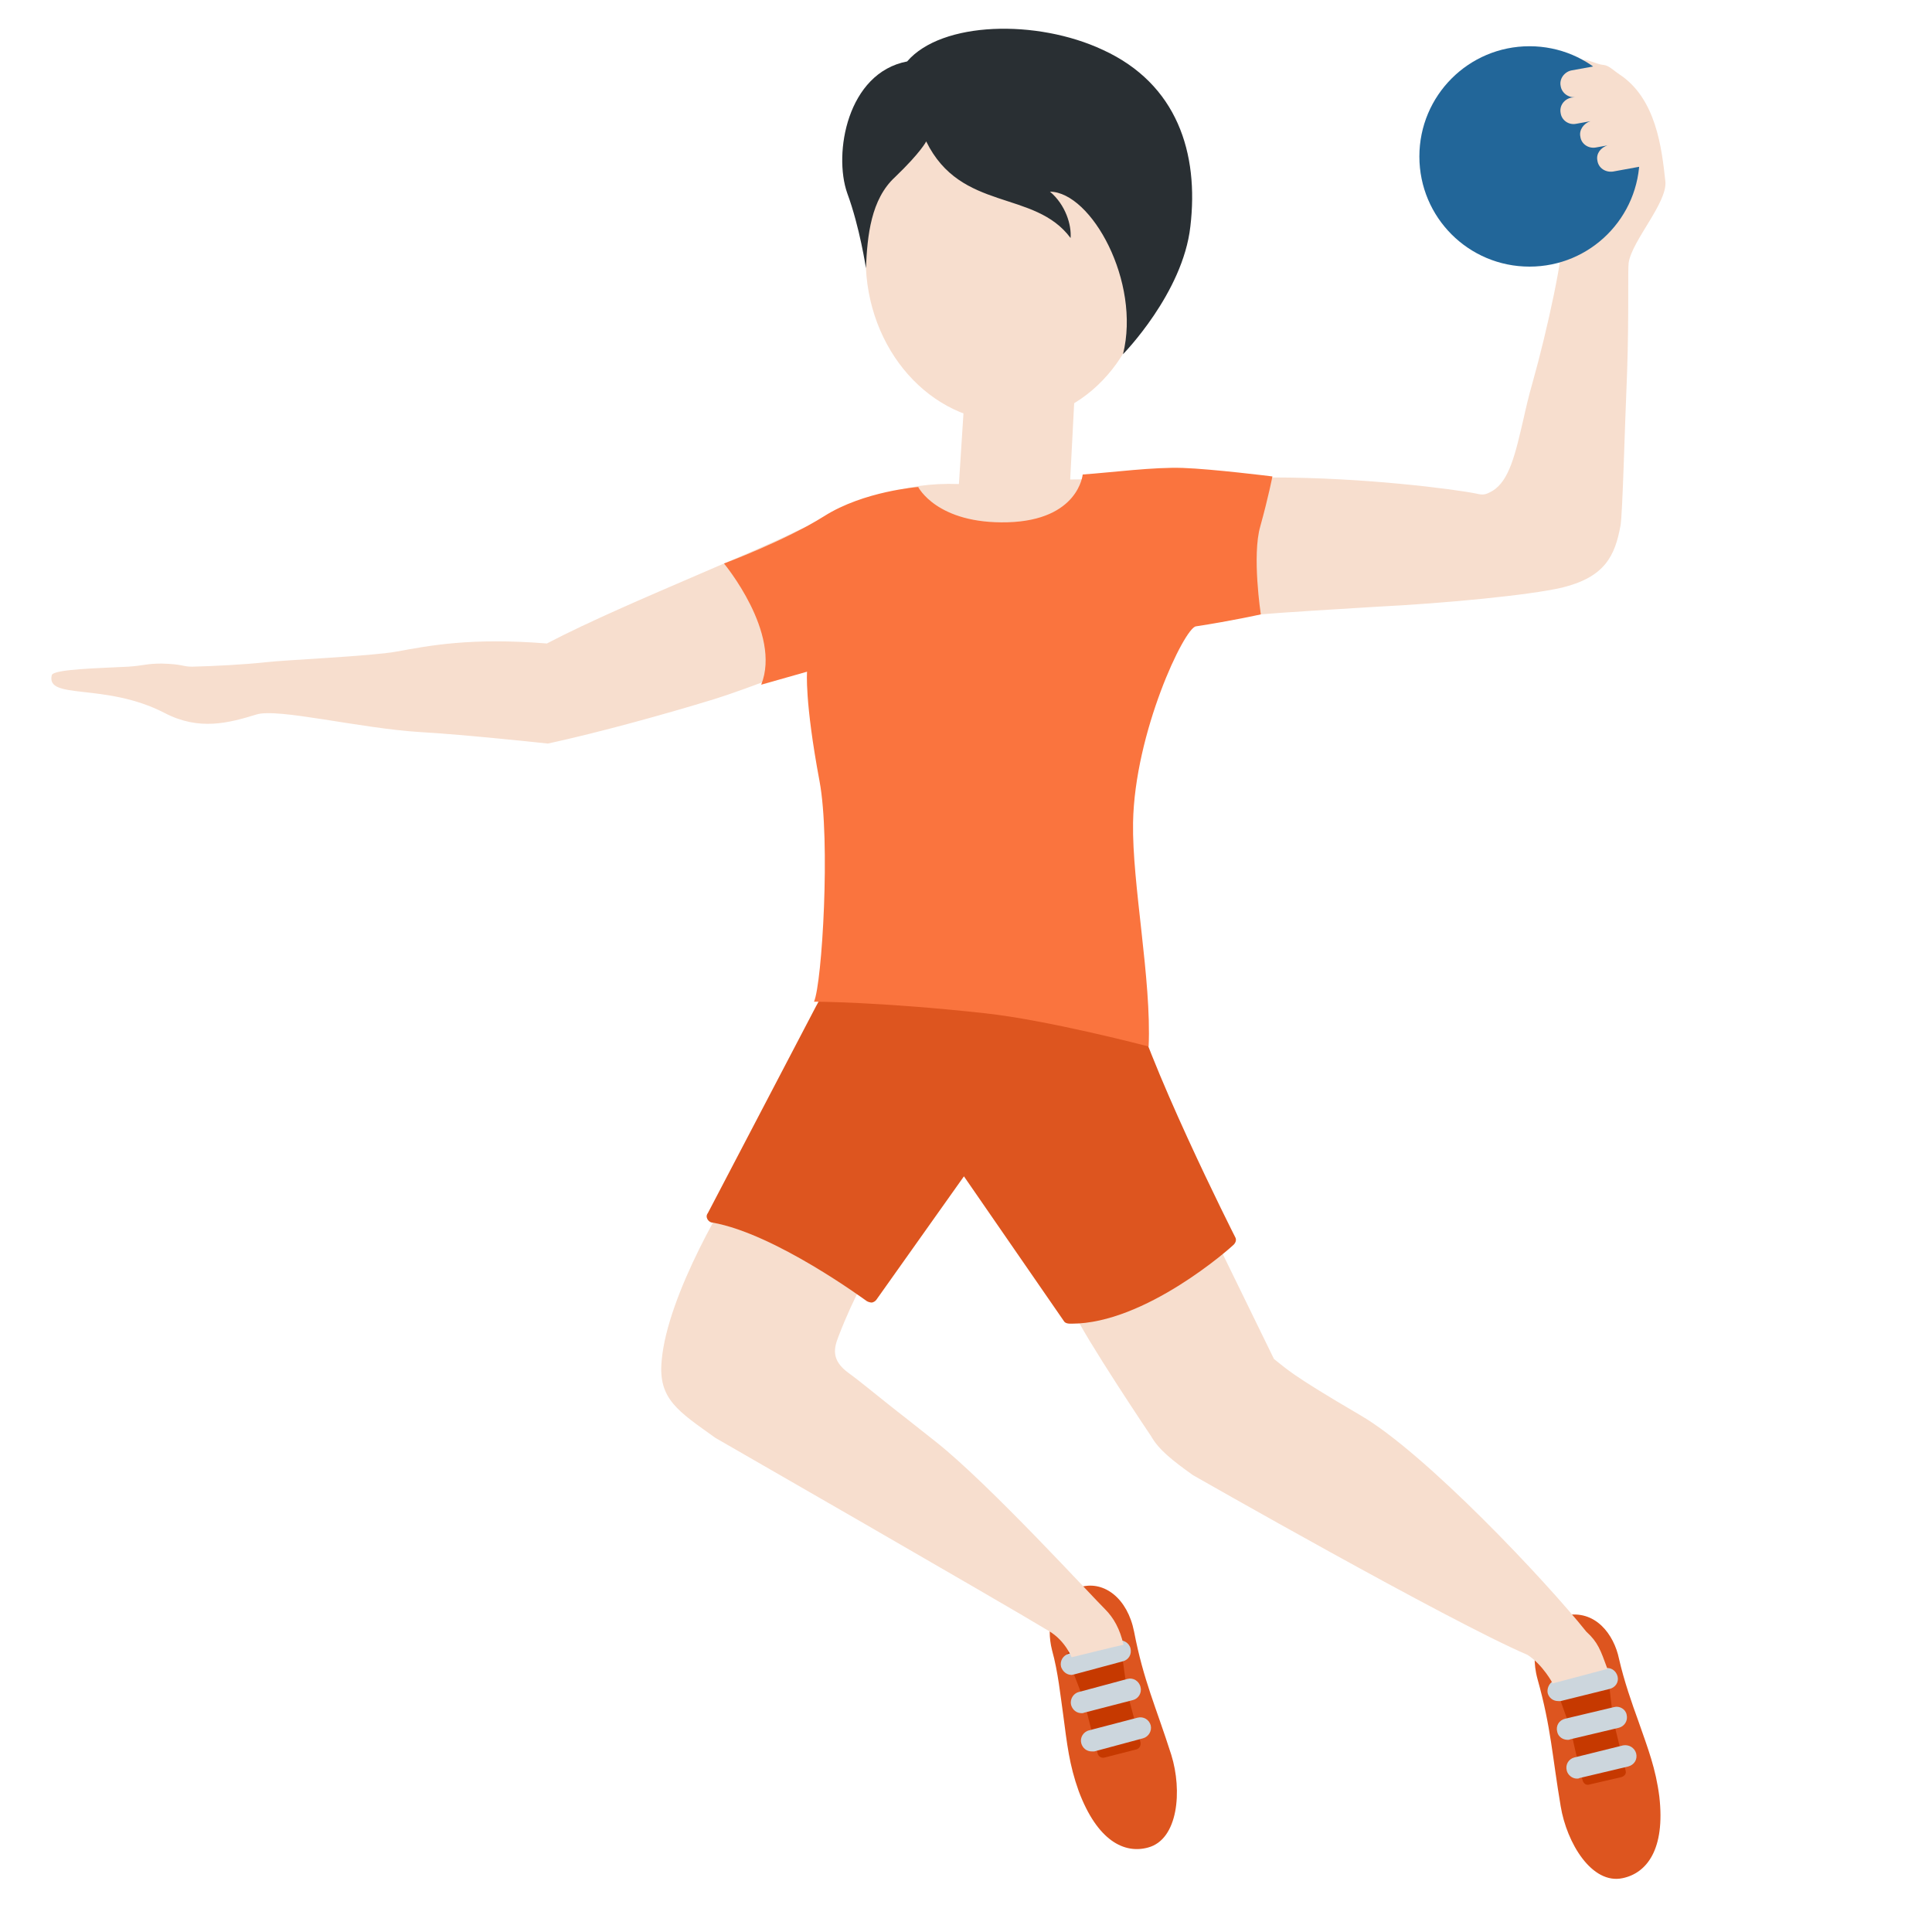 <?xml version="1.0" encoding="UTF-8"?>
<svg xmlns="http://www.w3.org/2000/svg" xmlns:xlink="http://www.w3.org/1999/xlink" width="15pt" height="15pt" viewBox="0 0 15 15" version="1.1">
<g id="surface1">
<path style=" stroke:none;fill-rule:nonzero;fill:rgb(86.667%,33.333%,12.157%);fill-opacity:1;" d="M 11.938 13.039 C 12.043 13.414 12.051 13.633 12.117 14.023 C 12.164 14.309 12.359 14.633 12.598 14.582 C 12.785 14.543 12.93 14.359 12.883 13.949 C 12.855 13.73 12.797 13.582 12.719 13.359 C 12.672 13.23 12.609 13.051 12.57 12.879 C 12.531 12.691 12.387 12.492 12.148 12.543 C 11.969 12.582 11.867 12.785 11.938 13.039 Z M 11.938 13.039 "/>
<path style=" stroke:none;fill-rule:nonzero;fill:rgb(77.647%,22.353%,0%);fill-opacity:1;" d="M 12.477 12.953 C 12.465 12.945 12.375 12.895 12.246 12.93 C 12.117 12.965 12.07 13.039 12.062 13.051 C 12.059 13.062 12.184 13.375 12.203 13.461 C 12.219 13.555 12.285 13.816 12.289 13.828 C 12.297 13.848 12.316 13.863 12.34 13.855 L 12.59 13.797 C 12.613 13.789 12.629 13.77 12.621 13.746 L 12.535 13.395 C 12.512 13.297 12.484 12.957 12.477 12.953 Z M 12.477 12.953 "/>
<path style=" stroke:none;fill-rule:nonzero;fill:rgb(80%,83.922%,86.667%);fill-opacity:1;" d="M 12.242 13.809 C 12.25 13.809 12.258 13.809 12.262 13.805 L 12.641 13.715 C 12.688 13.703 12.715 13.66 12.703 13.613 C 12.691 13.57 12.648 13.543 12.602 13.551 L 12.223 13.645 C 12.18 13.656 12.152 13.699 12.164 13.746 C 12.172 13.781 12.207 13.809 12.242 13.809 Z M 12.172 13.508 C 12.176 13.508 12.184 13.508 12.191 13.504 L 12.57 13.414 C 12.613 13.402 12.641 13.359 12.629 13.312 C 12.621 13.27 12.574 13.242 12.531 13.254 L 12.152 13.344 C 12.105 13.355 12.078 13.398 12.09 13.445 C 12.098 13.484 12.133 13.508 12.172 13.508 Z M 12.098 13.207 C 12.105 13.207 12.109 13.207 12.117 13.207 L 12.496 13.113 C 12.543 13.102 12.57 13.059 12.559 13.016 C 12.547 12.969 12.504 12.941 12.457 12.953 L 12.078 13.043 C 12.035 13.055 12.008 13.102 12.016 13.145 C 12.027 13.184 12.059 13.207 12.098 13.207 Z M 12.098 13.207 "/>
<path style=" stroke:none;fill-rule:nonzero;fill:rgb(86.667%,33.333%,12.157%);fill-opacity:1;" d="M 8.805 12.668 C 8.879 13.051 8.973 13.246 9.094 13.625 C 9.18 13.902 9.148 14.281 8.914 14.344 C 8.73 14.395 8.52 14.293 8.375 13.906 C 8.301 13.699 8.285 13.543 8.254 13.309 C 8.234 13.172 8.215 12.98 8.168 12.812 C 8.121 12.625 8.156 12.387 8.395 12.32 C 8.574 12.273 8.754 12.41 8.805 12.668 Z M 8.805 12.668 "/>
<path style=" stroke:none;fill-rule:nonzero;fill:rgb(77.647%,22.353%,0%);fill-opacity:1;" d="M 8.691 12.738 C 8.684 12.73 8.594 12.68 8.465 12.719 C 8.332 12.758 8.289 12.836 8.281 12.848 C 8.277 12.855 8.41 13.168 8.43 13.254 C 8.449 13.348 8.52 13.605 8.523 13.617 C 8.531 13.641 8.555 13.652 8.578 13.645 L 8.824 13.582 C 8.848 13.574 8.859 13.551 8.855 13.527 L 8.762 13.18 C 8.738 13.082 8.703 12.746 8.691 12.738 Z M 8.691 12.738 "/>
<path style=" stroke:none;fill-rule:nonzero;fill:rgb(80%,83.922%,86.667%);fill-opacity:1;" d="M 8.477 13.598 C 8.484 13.598 8.492 13.598 8.496 13.598 L 8.875 13.496 C 8.918 13.484 8.945 13.438 8.934 13.395 C 8.922 13.352 8.879 13.324 8.832 13.336 L 8.457 13.434 C 8.41 13.445 8.383 13.492 8.395 13.535 C 8.406 13.574 8.438 13.598 8.477 13.598 Z M 8.398 13.301 C 8.406 13.301 8.41 13.301 8.418 13.297 L 8.797 13.199 C 8.84 13.188 8.867 13.141 8.855 13.098 C 8.844 13.051 8.797 13.023 8.754 13.035 L 8.375 13.137 C 8.332 13.148 8.305 13.195 8.316 13.238 C 8.328 13.277 8.359 13.301 8.398 13.301 Z M 8.32 13.004 C 8.328 13.004 8.332 13 8.34 13 L 8.719 12.898 C 8.762 12.887 8.789 12.844 8.777 12.797 C 8.766 12.754 8.719 12.727 8.676 12.738 L 8.297 12.84 C 8.254 12.852 8.227 12.895 8.238 12.941 C 8.25 12.977 8.281 13.004 8.32 13.004 Z M 8.32 13.004 "/>
<path style=" stroke:none;fill-rule:nonzero;fill:rgb(96.863%,87.059%,80.784%);fill-opacity:1;" d="M 8.328 10.172 L 9.359 9.461 L 9.891 10.551 C 9.992 10.629 10.008 10.664 10.562 10.988 C 11.066 11.281 12.004 12.277 12.316 12.668 C 12.406 12.75 12.426 12.809 12.48 12.957 L 12.055 13.07 C 12.055 13.07 11.98 12.926 11.859 12.848 C 11.254 12.59 9.262 11.453 9.262 11.453 C 9.098 11.336 8.996 11.254 8.938 11.152 C 8.938 11.152 8.418 10.379 8.328 10.172 Z M 5.793 9.07 L 6.844 9.707 C 6.77 9.82 6.629 10.066 6.512 10.371 C 6.477 10.461 6.445 10.559 6.594 10.664 C 6.676 10.723 6.84 10.859 6.965 10.957 C 7.051 11.023 7.148 11.102 7.262 11.191 C 7.676 11.516 8.508 12.426 8.578 12.492 C 8.648 12.562 8.695 12.648 8.723 12.77 C 8.684 12.777 8.32 12.867 8.32 12.867 C 8.32 12.867 8.27 12.738 8.145 12.664 C 7.758 12.43 5.555 11.164 5.555 11.164 C 5.266 10.957 5.109 10.863 5.137 10.566 C 5.18 10.051 5.656 9.258 5.793 9.07 Z M 9.344 3.883 C 9.453 3.766 9.637 3.707 9.883 3.707 C 10.59 3.707 11.285 3.797 11.461 3.832 C 11.512 3.844 11.531 3.844 11.586 3.812 C 11.719 3.734 11.766 3.52 11.828 3.254 C 11.848 3.164 11.871 3.066 11.898 2.973 C 12.016 2.555 12.145 1.949 12.129 1.832 C 12.105 1.672 12.258 0.492 12.277 0.473 C 12.305 0.445 12.391 0.5 12.449 0.504 C 12.492 0.508 12.527 0.547 12.574 0.578 C 12.859 0.766 12.902 1.152 12.93 1.41 C 12.945 1.574 12.672 1.867 12.645 2.039 C 12.637 2.094 12.648 2.434 12.633 2.883 C 12.613 3.355 12.598 3.98 12.582 4.078 C 12.539 4.316 12.461 4.48 12.129 4.562 C 11.875 4.621 11.223 4.684 10.684 4.711 C 10.414 4.727 9.914 4.758 9.789 4.77 C 9.52 4.797 9.469 4.707 9.336 4.59 C 9.254 4.523 9.211 4.43 9.207 4.316 C 9.199 4.133 9.246 3.984 9.344 3.883 Z M 0.996 5.176 C 1.117 5.168 1.137 5.152 1.254 5.152 C 1.422 5.156 1.414 5.176 1.492 5.176 C 1.66 5.172 1.895 5.16 2.07 5.141 C 2.199 5.125 2.891 5.094 3.078 5.059 C 3.336 5.012 3.656 4.949 4.246 4.996 C 4.574 4.824 5.023 4.633 5.422 4.461 C 5.711 4.336 5.988 4.219 6.172 4.129 C 6.266 4.082 6.355 4.059 6.441 4.059 C 6.508 4.059 6.57 4.074 6.629 4.098 C 6.766 4.156 6.867 4.277 6.914 4.438 C 6.934 4.496 6.984 4.703 6.871 4.883 C 6.781 5.027 6.609 5.125 6.363 5.164 C 6.109 5.207 5.902 5.316 5.539 5.43 C 5.184 5.539 4.664 5.684 4.254 5.773 C 4.254 5.773 3.605 5.703 3.266 5.684 C 2.797 5.656 2.16 5.496 1.992 5.547 C 1.777 5.613 1.547 5.676 1.277 5.535 C 0.816 5.297 0.355 5.438 0.402 5.242 C 0.414 5.195 0.77 5.188 0.996 5.176 Z M 0.996 5.176 "/>
<path style=" stroke:none;fill-rule:nonzero;fill:rgb(86.667%,33.333%,12.157%);fill-opacity:1;" d="M 8.707 7.656 C 8.84 8.238 9.543 9.625 9.543 9.625 C 9.543 9.625 8.859 10.242 8.301 10.227 L 7.484 9.043 L 6.762 10.062 C 6.762 10.062 6.047 9.531 5.539 9.441 C 5.539 9.441 6.234 8.117 6.383 7.836 C 6.531 7.555 6.824 7.191 6.824 7.191 C 6.824 7.191 8.602 7.203 8.707 7.656 Z M 8.707 7.656 "/>
<path style=" stroke:none;fill-rule:nonzero;fill:rgb(86.667%,33.333%,12.157%);fill-opacity:1;" d="M 8.258 10.254 L 7.484 9.133 L 6.805 10.09 C 6.797 10.102 6.785 10.109 6.77 10.113 C 6.758 10.113 6.742 10.109 6.73 10.102 C 6.723 10.098 6.02 9.578 5.531 9.492 C 5.516 9.492 5.5 9.48 5.492 9.465 C 5.484 9.449 5.484 9.434 5.496 9.418 C 5.496 9.418 6.188 8.094 6.336 7.812 C 6.484 7.531 6.77 7.176 6.781 7.16 C 6.793 7.148 6.809 7.141 6.824 7.141 C 7.012 7.141 8.648 7.164 8.758 7.645 C 8.887 8.215 9.582 9.59 9.59 9.605 C 9.602 9.625 9.594 9.648 9.578 9.664 C 9.551 9.691 8.891 10.277 8.32 10.277 C 8.297 10.277 8.27 10.277 8.258 10.254 Z M 8.656 7.668 C 8.59 7.371 7.523 7.25 6.848 7.242 C 6.785 7.324 6.555 7.625 6.43 7.859 C 6.301 8.105 5.758 9.141 5.617 9.406 C 6.055 9.508 6.594 9.875 6.75 9.988 L 7.441 9.012 C 7.453 8.996 7.469 8.988 7.484 8.988 C 7.504 8.988 7.52 8.996 7.527 9.012 L 8.328 10.172 C 8.793 10.172 9.344 9.727 9.48 9.613 C 9.363 9.387 8.777 8.203 8.656 7.668 Z M 8.656 7.668 "/>
<path style=" stroke:none;fill-rule:nonzero;fill:rgb(96.863%,87.059%,80.784%);fill-opacity:1;" d="M 12.199 0.758 L 12.234 0.754 C 12.18 0.762 12.125 0.723 12.117 0.668 C 12.105 0.613 12.145 0.559 12.199 0.547 L 12.414 0.508 L 12.758 0.883 L 12.863 1.27 L 12.523 1.332 C 12.465 1.34 12.41 1.305 12.402 1.246 C 12.391 1.191 12.43 1.145 12.48 1.129 L 12.391 1.145 C 12.332 1.156 12.277 1.117 12.27 1.062 C 12.258 1.008 12.297 0.957 12.348 0.941 L 12.238 0.961 C 12.18 0.973 12.125 0.934 12.117 0.879 C 12.105 0.82 12.145 0.77 12.199 0.758 Z M 8.91 1.969 C 8.945 2.66 8.484 3.242 7.879 3.273 C 7.277 3.305 6.758 2.773 6.723 2.082 C 6.688 1.395 7.148 0.809 7.754 0.777 C 8.355 0.746 8.875 1.281 8.91 1.969 Z M 8.91 1.969 "/>
<path style=" stroke:none;fill-rule:nonzero;fill:rgb(96.863%,87.059%,80.784%);fill-opacity:1;" d="M 7.445 3.758 L 7.551 2.113 C 7.562 1.883 7.77 1.695 7.996 1.711 C 8.227 1.723 8.402 1.918 8.391 2.145 L 8.309 3.723 L 9.422 3.707 L 9.141 4.461 C 9.145 4.57 6.645 4.238 6.422 4.305 C 6.422 4.305 6.539 3.727 7.445 3.758 Z M 7.445 3.758 "/>
<path style=" stroke:none;fill-rule:nonzero;fill:rgb(16.078%,18.431%,20%);fill-opacity:1;" d="M 6.723 2.082 C 6.723 2.082 6.676 1.766 6.578 1.5 C 6.469 1.191 6.578 0.566 7.043 0.477 C 7.312 0.164 8.051 0.148 8.562 0.387 C 9.141 0.652 9.309 1.191 9.242 1.758 C 9.184 2.277 8.719 2.75 8.719 2.75 C 8.859 2.188 8.473 1.492 8.152 1.488 C 8.273 1.59 8.32 1.746 8.312 1.848 C 8.031 1.469 7.461 1.648 7.191 1.098 C 7.191 1.098 7.152 1.18 6.949 1.375 C 6.762 1.547 6.734 1.828 6.723 2.082 Z M 6.723 2.082 "/>
<path style=" stroke:none;fill-rule:nonzero;fill:rgb(98.039%,45.49%,24.314%);fill-opacity:1;" d="M 9.184 3.633 C 8.957 3.625 8.633 3.668 8.406 3.684 C 8.406 3.684 8.375 4.039 7.824 4.055 C 7.273 4.07 7.129 3.781 7.129 3.781 C 7.129 3.781 6.707 3.812 6.398 4.008 C 6.094 4.199 5.621 4.375 5.621 4.375 C 5.621 4.375 6.07 4.914 5.91 5.316 L 6.266 5.215 C 6.266 5.215 6.246 5.441 6.363 6.066 C 6.449 6.527 6.383 7.633 6.32 7.777 C 6.32 7.777 6.828 7.777 7.648 7.867 C 8.148 7.922 8.918 8.125 8.918 8.125 C 8.941 7.605 8.789 6.863 8.797 6.387 C 8.809 5.688 9.195 4.875 9.285 4.863 C 9.566 4.82 9.789 4.77 9.789 4.77 C 9.789 4.77 9.719 4.312 9.785 4.086 C 9.848 3.859 9.879 3.699 9.879 3.699 C 9.879 3.699 9.414 3.641 9.184 3.633 Z M 9.184 3.633 "/>
<path style=" stroke:none;fill-rule:nonzero;fill:rgb(13.333%,40%,60%);fill-opacity:1;" d="M 12.73 1.215 C 12.73 1.688 12.348 2.07 11.875 2.07 C 11.402 2.07 11.02 1.688 11.02 1.215 C 11.02 0.742 11.402 0.359 11.875 0.359 C 12.348 0.359 12.73 0.742 12.73 1.215 Z M 12.73 1.215 "/>
<path style=" stroke:none;fill-rule:nonzero;fill:rgb(96.863%,87.059%,80.784%);fill-opacity:1;" d="M 12.199 0.758 L 12.234 0.754 C 12.18 0.762 12.125 0.723 12.117 0.668 C 12.105 0.613 12.145 0.559 12.199 0.547 L 12.414 0.508 L 12.758 0.883 L 12.863 1.27 L 12.523 1.332 C 12.465 1.34 12.41 1.305 12.402 1.246 C 12.391 1.191 12.43 1.145 12.48 1.129 L 12.391 1.145 C 12.332 1.156 12.277 1.117 12.27 1.062 C 12.258 1.008 12.297 0.957 12.348 0.941 L 12.238 0.961 C 12.18 0.973 12.125 0.934 12.117 0.879 C 12.105 0.82 12.145 0.77 12.199 0.758 Z M 12.199 0.758 "/>
</g>
</svg>
